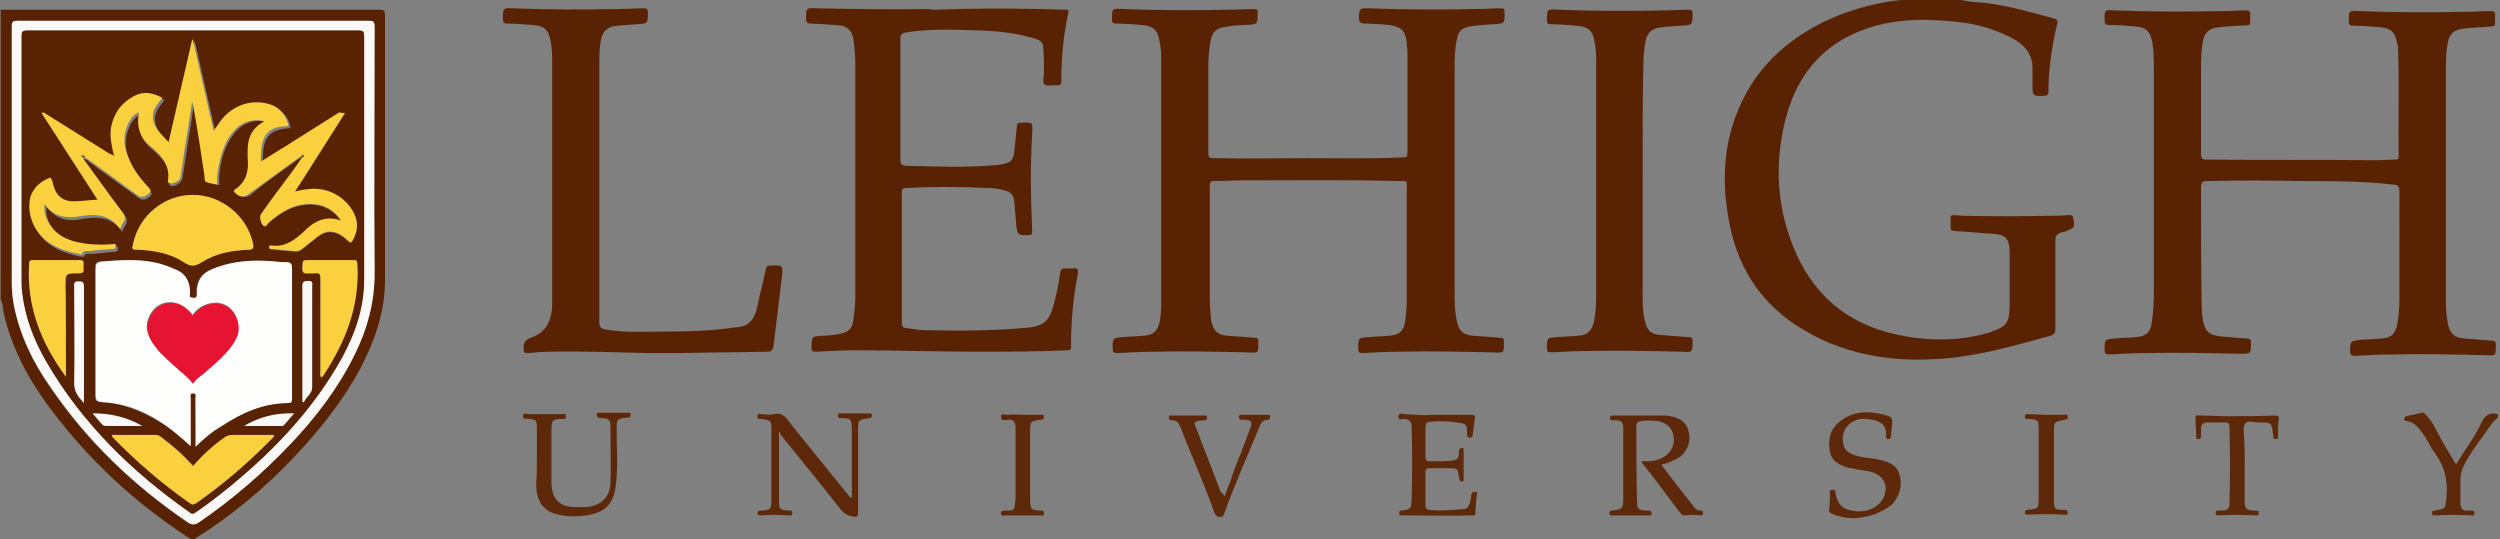 <svg id="Layer_1" xmlns="http://www.w3.org/2000/svg" viewBox="0 0 360.4 77.7"><rect x="0" y="0" width="360.4" height="77.7" fill="#808080" stroke="none"/><style>.st0{fill:#592202}.st1{fill:#5e290a}.st2{fill:#faf9f7}.st3{fill:#fefefd}.st4{fill:#fbd03f}.st5{fill:#e71332}</style><path class="st0" d="M282.8 0c1 .3 2.1.3 3.2.4 3.5.4 6.9 1.4 10.2 2.3.4.1.4.3.4.6-.8 3.3-1.3 6.6-1.3 10 0 .3-.1.4-.4.5-1.9.1-1.9.1-1.9-1.7v-2c.1-1.9-.8-3.3-2.4-4.3-2.3-1.3-4.7-2.1-7.3-2.5-3.9-.5-7.8-.7-11.6.1-7.4 1.6-12.2 6.1-14.2 13.4-1.8 6.8-1.4 13.5 1.5 19.9 3.1 6.8 8.5 10.6 15.8 11.8 4 .7 8.1.6 12.1-.6.1 0 .1 0 .2-.1 2.1-.7 2.6-1.3 2.6-3.6v-7.9c0-1.9-.6-2.5-2.5-2.6-1.8-.1-3.6-.3-5.4-.4-.4 0-.6-.1-.6-.6.1-2-.5-1.7 1.7-1.6 4.2.1 8.4.1 12.7 0 .9 0 1.8 0 2.7-.1.4 0 .5.1.6.5.2 1.3.2 1.3-1 1.8-.2.1-.5.2-.7.2-.6.2-.9.5-.9 1.1v12.8c0 .6-.1.8-.7 1-5.1 1.4-10.2 2.9-15.5 3.3-7.6.6-14.8-.6-21.3-4.9-5.4-3.6-8.5-8.8-9.6-15.2-.9-5-.8-10 1-14.8 2.5-6.8 7.4-11.3 13.9-14.2 3.5-1.5 7.2-2.4 11-2.7.1 0 .3 0 .4-.1 2.4.2 4.8.2 7.3.2zM.1 1.4h54.6c.7 0 .8.2.8.8v38.2c0 4.6-1.5 8.8-3.6 12.8-2.6 4.8-6 9-9.7 12.9-4.2 4.4-8.9 8.3-14 11.5-.1 0-.1.1-.2.2h-.5c-.1-.2-.3-.3-.5-.4-7.6-5-14.1-11-19.6-18.3C4.3 55 1.8 50.5.6 45.4c-.2-.7-.1-1.5-.5-2.2V1.4zM27.9 3H2.5c-.6 0-.8.1-.8.8v37c0 1.1.1 2.2.3 3.2.8 4.3 2.7 8.2 5.2 11.8 5.3 7.8 12 14.2 19.8 19.5.6.4 1 .4 1.6 0 4.8-3.3 9.3-7 13.2-11.3 3.7-3.9 6.9-8.1 9.3-13C53 47.4 54 43.6 54 39.5c-.1-11.9 0-23.8 0-35.6 0-.8-.2-.9-.9-.9H27.9z"/><path class="st1" d="M360.1 60.2c-.8.6-1.3 1.5-1.9 2.3-1.1 1.5-2.2 3-3 4.6-.3.6-.5 1.3-.5 2v3.5c0 .7.3 1.1 1.1 1h.5c.3 0 .4.1.4.4 0 .3-.2.4-.4.3-1.8-.1-3.5-.1-5.3 0-.2 0-.4 0-.4-.3s.1-.4.4-.4c1.7-.3 1.5-.3 1.7-2 .2-2.4-.3-4.4-1.7-6.3-.7-.9-1.1-2-1.8-2.9-.6-.8-1.2-1.6-2.3-1.7-.2 0-.3-.1-.3-.3 0-.2.1-.3.3-.4.7-.2 1.5-.3 2.2-.5.3-.1.5.2.7.4.5.5.9 1.1 1.2 1.7.8 1.6 1.7 3.1 2.6 4.6.1.2.2.5.5.7 1.2-2 2.6-3.8 3.6-5.9.5-1.2 1.3-1.6 2.4-1.3v.5z"/><path class="st0" d="M331.6 26.1c-4.5-.1-8.9-.1-13.4 0-.7 0-.9.2-.9.9 0 5.8 0 11.6.1 17.4 0 .6.1 1.3.2 1.9.3 1.5.9 2 2.5 2.2 1.3.1 2.5.2 3.8.3.4 0 .6.1.6.6 0 1.6 0 1.6-1.6 1.6-4.5-.1-9-.2-13.5-.1-1.8 0-3.5.1-5.3.2-.5 0-.7-.1-.7-.7 0-1.4 0-1.5 1.4-1.6 1-.1 2.1-.1 3.1-.2 1.5-.1 2.1-.7 2.3-2.1s.3-2.9.3-4.4V10.4c0-1.4 0-2.8-.2-4.2-.3-1.7-.9-2.3-2.7-2.4-1.2-.1-2.3-.2-3.5-.2-.5 0-.7-.1-.7-.7 0-1.5 0-1.5 1.4-1.4 5.1.2 10.3.2 15.4.1 1.2 0 2.4-.1 3.6-.1.4 0 .6.1.6.5-.1 1.9.4 1.6-1.7 1.7-1.1.1-2.2.1-3.3.3-1 .2-1.6.8-1.8 1.8-.3 1.5-.3 3-.3 4.4v12c0 .6.2.8.7.8 8.2.1 16.4 0 24.6.1.9 0 1.8-.1 2.7-.1.4 0 .5-.1.5-.5-.1-5.2.1-10.3-.1-15.5 0-.2 0-.4-.1-.6-.3-1.8-.9-2.4-2.8-2.5-1.2-.1-2.4-.2-3.6-.2-.5 0-.6-.2-.6-.6 0-1.6 0-1.6 1.5-1.5 5.1.2 10.3.2 15.4.1 1.2 0 2.4-.1 3.6-.1.4 0 .6.1.6.5-.1 2 .4 1.6-1.7 1.8-1.1.1-2.2.1-3.3.3-1 .2-1.6.8-1.8 1.8-.2 1.1-.3 2.1-.3 3.2v34.5c0 1 .1 2 .3 3 .3 1.4.9 2 2.4 2.1l3.9.3c.5 0 .6.2.6.6 0 1.6 0 1.6-1.5 1.5-4.5-.1-8.9-.2-13.4-.1-1.8 0-3.6.1-5.4.2-.5 0-.7-.1-.7-.7 0-1.4 0-1.4 1.4-1.6 1-.1 2.1-.1 3.1-.2 1.5-.1 2-.7 2.3-2.1.2-1.2.3-2.4.3-3.6V27.6c0-.8-.3-1-1-1-4.4-.5-8.8-.5-13.3-.5zm-143-3.3c4.4 0 8.8.1 13.3-.1 1 0 1 0 1-1v-14c0-.5-.1-1.1-.1-1.6-.2-1.7-.9-2.3-2.6-2.5-1.1-.1-2.3-.2-3.4-.2-.7 0-.9-.2-.9-.9.1-1.3 0-1.3 1.4-1.3 5.2.2 10.4.2 15.6.1 1.2 0 2.3-.1 3.5-.1.4 0 .5.1.5.5 0 1.7.1 1.7-1.7 1.8-1.1.1-2.1.1-3.2.3-1.3.2-1.8.7-2 2-.3 1.4-.3 2.8-.3 4.2v32.1c0 1.4 0 2.7.3 4.1.3 1.5.9 2.1 2.4 2.2l3.9.3c.4 0 .5.1.5.5 0 1.7.1 1.7-1.6 1.6-4.5-.1-8.9-.2-13.4-.1-1.8 0-3.5.1-5.3.2-.5 0-.7-.1-.7-.7 0-1.5 0-1.5 1.5-1.6 1-.1 2-.1 2.9-.2 1.6-.1 2.2-.7 2.4-2.3.1-.9.2-1.9.2-2.8V27.2c0-1.2.2-1.1-1.1-1.1-7.5-.2-15-.1-22.5-.1-1.4 0-2.8.1-4.2.1-.5 0-.6.2-.6.7V43c0 1.1.1 2.1.2 3.2.3 1.5.9 2.1 2.4 2.2l3.9.3c.4 0 .5.1.5.5 0 1.7.1 1.7-1.6 1.6-4.4-.1-8.9-.2-13.3-.1-1.8 0-3.6.1-5.4.2-.5 0-.7-.1-.7-.7 0-1.5 0-1.5 1.5-1.6 1-.1 2-.1 3-.2 1.4-.1 2-.7 2.3-2.1.2-1 .2-2.1.2-3.2V8.8c0-.9 0-1.8-.2-2.6-.2-1.8-.9-2.5-2.7-2.6-1.2-.1-2.4-.2-3.6-.2-.5 0-.6-.2-.6-.6 0-1.6 0-1.6 1.6-1.5 5.1.2 10.2.2 15.2.1 1.2 0 2.4-.1 3.6-.1.5 0 .7.1.6.6 0 1.6 0 1.6-1.6 1.7-1.1 0-2.2.1-3.2.3-1.3.2-1.7.8-2 2-.2 1.2-.3 2.4-.3 3.5v12.3c0 1.1 0 1.1 1.1 1.1 4.5.1 8.9 0 13.3 0zM135 1.4c5-.2 10-.2 14.9-.1 1.2 0 2.5.1 3.7.1.4 0 .5.1.4.5-.7 3.2-1 6.5-1 9.8 0 .4-.1.6-.6.6-.6-.1-1.4.2-1.8-.1-.4-.3-.1-1.2-.1-1.8 0-1.2 0-2.3-.1-3.5 0-.7-.4-1.1-1.1-1.3-2.6-.8-5.2-1.1-7.8-1.2-3.5-.1-6.9-.3-10.4.2-1.3.2-1.3.2-1.3 1.4v17.1c0 .5.1.7.7.8 4.3.1 8.7.3 13-.1h.2c2.2-.3 2.4-.5 2.6-2.7.1-1 .2-2 .3-2.9 0-.4.1-.5.5-.5 1.8-.1 1.8-.1 1.7 1.6-.3 4.7-.2 9.3 0 14 0 .5-.1.6-.6.6-1.5 0-1.5 0-1.7-1.5-.1-1.2-.2-2.4-.3-3.5-.1-.8-.5-1.2-1.2-1.4-.9-.3-1.9-.4-2.8-.4-3.9-.2-7.7-.2-11.6 0-.5 0-.6.2-.6.7v18.7c0 .6.2.8.7.8.9.1 1.8.3 2.7.3 5.1.1 10.1.1 15.1-.4 1.7-.2 2.7-.9 3.2-2.6.5-1.7.9-3.4 1.1-5.1.1-.6.2-.9.9-.8h1.1c.6-.1.6.2.6.7-.7 3.5-1 6.9-1 10.5 0 .3.1.6-.5.6-4.4.2-8.8.2-13.3.2-5.7 0-11.4-.2-17.1-.2-1.9 0-3.9.1-5.8.2-.5 0-.8 0-.7-.7 0-1.5 0-1.5 1.6-1.6.9 0 1.7-.1 2.6-.3 1.1-.2 1.7-.8 1.8-1.9.2-1.2.3-2.4.3-3.6V9.2c0-1.2-.1-2.5-.3-3.7-.2-1-.8-1.7-1.8-1.8-1.4-.2-2.9-.2-4.3-.3-.6 0-.7-.2-.7-.8 0-1.4 0-1.5 1.5-1.4 5.4.1 10.9.2 16.3.1.1.1.6.1 1 .1zM93.4 50.9c-4.7-.1-9.3-.3-14-.2-1.1 0-2.2.1-3.3.2-.4 0-.6 0-.6-.6-.1-.8.2-1.3 1-1.6 2.4-.8 3.1-2.7 3.1-5V9.2c0-1.1 0-2.1-.2-3.2-.3-1.7-.9-2.3-2.7-2.4-1.2-.1-2.4-.2-3.6-.2-.5 0-.6-.2-.6-.7 0-1.5 0-1.6 1.5-1.5 5 .2 10 .2 15.1.1 1.2 0 2.4-.1 3.6-.1.4 0 .7 0 .7.6 0 1.6 0 1.6-1.6 1.7-1.1.1-2.3.1-3.4.3-.9.2-1.5.8-1.7 1.7-.3 1.2-.3 2.4-.3 3.5v37.5c0 .7.3.9.9 1 2.9.5 5.7.3 8.6.3 3.4 0 6.7-.1 10-.6h.2c1.7-.1 2.6-1 3-2.7.4-1.9.9-3.8 1.3-5.7.1-.4.2-.5.6-.5 1.9-.1 1.9-.1 1.7 1.8-.4 3.3-.8 6.5-1.2 9.8-.1.6-.3.8-.9.8-4.2.1-8.3.1-12.5.2h-4.7zM236.8 26v16.5c0 1.2 0 2.4.3 3.6.3 1.5.8 2.1 2.4 2.2l3.9.3c.5 0 .6.1.6.6 0 1.6 0 1.6-1.5 1.5-4.5-.1-9-.2-13.6-.1-1.7 0-3.5.1-5.2.2-.5 0-.7-.1-.7-.6 0-1.5 0-1.5 1.5-1.6 1-.1 2-.1 3-.2 1.4-.1 2-.7 2.3-2.1.2-1.1.3-2.2.3-3.3V9.1c0-1 0-2-.2-2.9-.2-1.7-.9-2.4-2.7-2.5-1.2-.1-2.4-.2-3.6-.2-.5 0-.6-.2-.6-.6 0-1.6 0-1.6 1.6-1.5 5.1.2 10.2.2 15.2.1 1.2 0 2.4-.1 3.6-.1.5 0 .6.1.6.6 0 1.6 0 1.6-1.6 1.7-1.1.1-2.2.1-3.3.3-1.1.2-1.7.9-1.9 2-.2 1.2-.3 2.4-.3 3.5-.1 5.3-.1 10.9-.1 16.5z"/><path class="st1" d="M239.5 67c1.6 2.1 3.2 4.2 4.8 6.2.2.3.5.4.9.4.3 0 .3.2.3.4 0 .3-.2.3-.4.3-.8-.1-1.5-.1-2.3 0-.3 0-.4-.2-.6-.4-1.5-1.9-2.9-3.9-4.4-5.8-.3-.3-.5-.7-.8-1-.1-.1-.3-.3-.3-.5.1-.3.3-.1.5-.1.6 0 1.1 0 1.7-.2 1.4-.4 2.4-1.5 2.4-2.9s-.8-2.4-2.3-2.7c-.8-.1-1.7-.1-2.5 0-.4.1-.6.2-.6.7 0 3.7 0 7.3.1 11 0 1 .2 1.1 1.2 1.2h.4c.3 0 .5.1.5.4 0 .4-.3.3-.5.3h-5.2c-.2 0-.4 0-.4-.3s.1-.4.4-.4c1.6-.2 1.6-.3 1.6-1.9v-9.6c0-1.1 0-1.6-1.4-1.5-.3 0-.6 0-.5-.4 0-.4.4-.3.6-.3h7c.4 0 .7 0 1.1.1 1.2.2 2.3.8 2.6 2.1.4 1.4 0 2.6-1 3.6-.8.6-1.8 1-2.9 1.3zm-127.2-4.8v10c0 1.2.1 1.3 1.3 1.4.3 0 .7-.1.6.4 0 .5-.4.3-.6.3-1.3-.1-2.5-.1-3.8 0-.2 0-.5.1-.6-.3 0-.4.3-.4.6-.4 1.3-.1 1.4-.2 1.4-1.5V61.9c0-1.3-.1-1.3-1.4-1.5-.3 0-.7.1-.6-.4 0-.5.4-.3.6-.3.6 0 1.1.2 1.7 0 1.2-.3 1.8.4 2.4 1.3 2.8 3.5 5.7 7 8.5 10.5l.3.3c.2-.2.1-.5.1-.7V62c0-1.8-.3-1.7-1.5-1.7-.3 0-.5 0-.5-.4s.3-.3.5-.3h3.9c.2 0 .5-.1.5.3s-.3.3-.5.4c-1.4.2-1.5.2-1.5 1.6V74c0 .5-.1.5-.5.5-1-.1-1.6-.5-2.2-1.3-2.8-3.6-5.7-7.1-8.6-10.7.2 0 .1-.1-.1-.3zm-34.9 3.7v-4.5c0-.7-.3-1-1-1h-.2c-.3-.1-.8.2-.8-.4 0-.6.5-.3.8-.3H81c.2 0 .5-.2.6.3 0 .4-.2.4-.5.4h-.5c-.9.1-1 .2-1.1 1.1v8.3c.1 2.1 1.1 3.2 3.2 3.3h1.7c2.1-.1 3.6-1.4 3.6-3.5.1-2.8 0-5.5 0-8.3 0-.7-.3-1-1-1-.2 0-.5 0-.7-.1-.2 0-.2-.2-.3-.4 0-.2.1-.3.3-.3h4.3c.2 0 .3 0 .3.3 0 .2 0 .4-.3.4h-.2c-1.5.2-1.5.2-1.5 1.8 0 2.6.2 5.2-.1 7.8-.3 2.8-1.5 4.1-4.3 4.5-1.3.2-2.7.2-4-.1-2.2-.5-3.2-1.9-3.2-4.5.1-1.1.1-2.4.1-3.8zm129.4-6.1h5.3c.5 0 .6.1.5.6-.1.7-.2 1.5-.3 2.3 0 .3-.1.4-.4.4-.3 0-.4-.1-.4-.4v-.1c0-1.5-.1-1.5-1.5-1.7-1.3-.2-2.5-.2-3.8-.1-.5 0-.7.2-.7.8v4.2c0 .6.2.7.7.7 1.1 0 2.1 0 3.2-.1.6-.1.9-.3.9-.9 0-.2 0-.5.1-.7 0-.2.2-.2.4-.2s.2.1.2.3v4.2c0 .2 0 .3-.2.3s-.4 0-.4-.2c0-.1 0-.3-.1-.4-.1-1.2-.1-1.3-1.4-1.3H206c-.4 0-.5.2-.5.5v4.9c0 .4.1.5.5.6 1.7.2 3.3 0 5-.1.6 0 .7-.5.9-.9.1-.4.2-.8.2-1.2.1-.4.3-.4.6-.4.4 0 .2.3.2.4-.1.9-.2 1.8-.2 2.6 0 .5-.3.4-.6.4-2.9.1-5.7 0-8.6 0h-1.4c-.2 0-.4 0-.4-.3s.1-.4.4-.4c1.3-.2 1.3-.2 1.4-1.6.1-3.5.1-7 0-10.5 0-.7-.3-1-1-1.1-.3 0-1 .3-.9-.4.1-.6.7-.3 1-.3 1.5.1 3 .2 4.2.1zm60.4 14.9c-1 0-2.1-.2-3-.6-.4-.1-.6-.3-.5-.8.1-.7.1-1.5.1-2.2 0-.2-.1-.5.4-.5.4 0 .4.2.4.5.4 1.8 1.1 2.4 3 2.6 1.7.2 3.4-.7 4-2.1.6-1.6 0-2.9-1.6-3.5-1-.3-2-.3-3-.6h-.3c-1.3-.4-2.6-.8-2.9-2.4-.3-1.7 0-3.2 1.4-4.3 1.8-1.5 3.9-1.6 6.1-1.1 1.6.4 1.6.5 1.4 2.1 0 .4-.1.8-.1 1.1 0 .2-.1.4-.3.4-.2 0-.4 0-.4-.3v-.2c.1-1.6-.9-2.1-2.1-2.3-1-.2-2-.2-2.9.4-1 .7-1.4 1.7-1.2 2.9.1 1.1.9 1.6 1.9 1.9 1 .3 2 .3 3 .5 1.3.3 2.7.6 3.2 2.1.5 1.6.1 3.1-1 4.4-1.8 1.4-3.6 1.9-5.6 2zm-90.7-3.1c.5-1.3 1-2.5 1.4-3.8.8-2 1.6-4 2.3-6 .4-1 .3-1.2-.8-1.3h-.5c-.3 0-.2-.2-.3-.4 0-.2.1-.3.3-.3h3.9c.2 0 .3 0 .3.3 0 .2 0 .4-.3.4-.8 0-1.1.6-1.3 1.2-1.7 4.1-3.5 8.1-5 12.3-.1.4-.3.6-.7.5-.4 0-.5-.2-.7-.5-1.5-4.3-3.4-8.4-5-12.6-.2-.5-.5-.8-1.1-.8-.2 0-.5 0-.5-.4s.3-.3.5-.3h4.5c.2 0 .5-.1.5.3s-.2.4-.5.4c-1.5.1-1.5.2-.9 1.5 1.1 3 2.3 5.9 3.4 8.9.3.1.4.3.5.6zM323.6 67v5.2c0 1.2.2 1.3 1.3 1.4h.4c.3 0 .3.1.3.4 0 .3-.1.3-.4.3-1.8-.1-3.6-.1-5.4 0-.2 0-.4 0-.4-.3 0-.2.1-.4.3-.4h.7c.7 0 1-.3 1-1 .1-3.7.1-7.4 0-11.1 0-.4-.1-.6-.6-.6h-2.6c-.6 0-.9.3-.9.9v1.1c0 .3-.1.4-.4.4-.3 0-.3-.1-.3-.4 0-.9-.1-1.8-.1-2.7 0-.5.3-.3.5-.3 1.4 0 2.8.1 4.2.1 2.2 0 4.5 0 6.7-.1.6 0 .7.2.6.7-.1.7-.1 1.5-.1 2.2 0 .2.1.5-.3.5s-.4-.2-.4-.5c-.2-1.9-.2-1.9-2.1-1.9-.6 0-1.5-.3-1.9.1-.4.4-.2 1.3-.2 2 .1 1.3.1 2.6.1 4zM295 59.8h2.6c.2 0 .5-.1.5.3 0 .3-.1.4-.4.4-1.6.3-1.6.3-1.6 1.9V72.6c0 .7.4.9 1 .9h.5c.3 0 .5.1.5.4 0 .4-.3.3-.5.3-1.7-.1-3.5-.1-5.2 0-.2 0-.5 0-.5-.3s.2-.4.4-.4c1.6-.2 1.6-.2 1.6-1.9v-10c0-1-.2-1.1-1.2-1.2h-.5c-.3 0-.3-.2-.3-.4 0-.3.2-.3.4-.3l2.7.1zm-147.6 0h2.6c.2 0 .5-.1.5.3 0 .3-.2.4-.4.4-1.6.2-1.6.2-1.6 1.9v10c.1 1 .2 1.1 1.2 1.2h.2c.3 0 .6-.1.6.4s-.3.3-.6.3H145c-.3 0-.7.2-.7-.3s.4-.3.7-.4h.6c.4 0 .7-.3.7-.7 0-.4.1-.7.1-1.1v-9.6-.8c-.1-.6-.3-.9-1-.9-.4 0-1.1.3-1.1-.4s.7-.2 1.1-.3c.7-.1 1.3 0 2 0z"/><path class="st2" d="M27.9 3h25.3c.6 0 .8.1.8.8 0 11.9-.1 23.8 0 35.6 0 4.1-1 7.9-2.8 11.6-2.4 4.9-5.6 9.1-9.3 13-4 4.2-8.4 8-13.2 11.3-.6.4-1 .4-1.6 0C19.3 70 12.6 63.6 7.3 55.8 4.8 52.3 2.9 48.4 2 44c-.2-1.1-.3-2.1-.3-3.2v-37c0-.7.2-.8.8-.8h25.4zm0 1.4H4c-.7 0-.8.2-.8.8v34.9c0 .7 0 1.4.1 2.1.3 3.6 1.6 6.8 3.3 9.8 5.2 9 12.4 16 20.8 21.9.4.3.6.1.9-.1 2.1-1.5 4.2-3.1 6.2-4.8 5.8-5 11-10.6 14.7-17.4 1.9-3.5 3.2-7.2 3.2-11.3V5.2c0-.7-.1-.8-.8-.8H27.9z"/><path class="st0" d="M27.9 4.4h23.8c.7 0 .8.2.8.8v35.1c0 4.1-1.3 7.8-3.2 11.3C45.5 58.4 40.4 64 34.5 69c-2 1.7-4 3.3-6.2 4.8-.3.2-.6.4-.9.1C19 68 11.8 61 6.6 52c-1.7-3-3-6.3-3.4-9.8-.1-.7-.1-1.4-.1-2.1V5.2c0-.6.1-.8.8-.8h24zm15.6 18.2l.1.1c-.6.9-1.3 1.8-1.9 2.7-1.3 1.9-2.7 3.7-4.1 5.6-.2.3 0 1.4.4 1.6.4.2.5-.3.7-.4 1.8-1.6 3.8-2.8 6.3-2.7 1.7.1 3.1.8 4.2 2.4-2-.7-3.6-.1-5 1.2-.4.3-.8.7-1.1 1-1.1 1-2.3 1.6-3.8 1.4-.2 0-.5-.1-.5.2 0 .3.3.2.5.3l3.3.3c.4 0 .6-.1.9-.3.8-.6 1.6-1.3 2.4-1.9 1.2-.9 2.4-.8 3.6.1.2.2.5.4.7.6.2.2.4.3.6 0 .7-1.2.9-2.5.3-3.8-1.2-2.6-4.1-4.1-6.9-3.6-.5.1-1.1.2-1.7.3l1.3-2 5.9-9.3.1-.2-.1.1c-.2.1-.3.1-.5.2-2.5 1.6-5.1 3.2-7.6 4.8-1.2.8-2.4 1.5-3.7 2.3v-.9c0-2.6.8-4 3.6-4.2.4 0 .4-.2.3-.5-.4-1.4-1.3-2.3-2.7-2.7-2.8-.9-5.7.3-7.4 3-.2.3-.3.5-.6.9L28.1 6H28l-3.4 14.8c-.9-1-2-1.8-2.2-3.1-.3-1.4.6-2.3 1.3-3.3-1.3-.7-2.6-1-4-.3-1.9 1-3 2.5-3.4 4.6-.3 1.3.1 2.6.4 3.9l-.1.1c-.2-.1-.5-.2-.7-.3-3-1.9-6.1-3.8-9.1-5.7-.1-.1-.3-.3-.6-.1l8 12.5c-1.4 0-2.6.3-3.9.2-1.1-.1-1.9-.6-2.3-1.7-.2-.4-.3-.9-.4-1.3-.1-.3-.1-.5-.5-.3-1.2.6-2.1 1.4-2.4 2.7-.6 2.4.4 5 2.4 6.5 1.4 1 3 1.5 4.6 1.8h.4c.2-.6.8-.4 1.2-.4 1.1-.1 2.2-.2 3.2-.3.4 0 .5-.2.5-.5 0-.5-.4-.2-.5-.2-1.3.1-2.7.1-4-.1-2-.3-3.8-.9-5-2.7-.6-.9-.9-1.8-.8-3 1.3 1.8 3.1 2.2 5 1.8 2.2-.4 4.4-.4 5.9 1.8.2-.3.2-.6.4-.8.5-.7.3-1.2-.2-1.8L12.1 23l.1-.1c.2.1.4.2.6.4 2.3 1.7 4.7 3.4 7 5.1.6.5 1.1.5 1.7 0 .5-.4.4-.5.1-1-1.4-1.5-2.5-3.1-3.2-5.1-.5-1.6-.3-3 .5-4.5.3-.5.7-1 1.3-1.2-.1.4-.1.8-.1 1.2-.1 1.5.6 2.7 1.7 3.6 1.6 1.4 3 2.8 2.6 5.1 0 .1 0 .2.2.3.6.2 1.6-.5 1.7-1.1.3-1.7.5-3.4.8-5.2.3-1.8.6-3.7.9-5.8.1.4.2.7.2.9.5 3.3 1 6.7 1.6 10 0 .3 0 .7.4.8.4.1.9.2 1.4.3v-1.2c.2-2.3.7-4.5 2.3-6.4 1.1-1.4 3-2 4.5-1.5-1.6.9-2.4 2.3-2.4 4.1v1.2c.2 1.8-.2 3.4-1.8 4.5-.1.1-.3.2-.1.4.6.7 1.3.8 2 .3 2.3-1.9 4.9-3.7 7.4-5.5zM28.2 64.4c1.2-1.2 2.4-2.2 3.7-3 2.9-2 6-3.3 9.6-3.3.5 0 .5-.2.5-.6v-6.2-12.6c0-.6-.1-.9-.8-.9-1.1 0-2.1-.1-3.2-.2-2.6-.1-5.1.2-7.5 1.2-1.5.6-2.2 1.7-2.2 3.3v.2c.1.6-.3.7-.7.6-.5-.1-.3-.5-.3-.7 0-1.6-.6-2.8-2.2-3.4-.9-.3-1.7-.7-2.6-.9-2.6-.6-5.3-.4-7.9-.2-.8 0-.9.3-.9 1.1v17.7c0 1.4 0 1.4 1.3 1.5 3.3.3 6.2 1.6 8.9 3.4 1.2.8 2.3 1.8 3.5 2.9v-6.9c0-.3-.2-.7.4-.7.6 0 .3.4.3.7.1 2.3.1 4.5.1 7zm-.4-36.3c-4.1 0-7.7 2.9-8.6 7-.2.8-.2.8.7.9 2.3.1 4.7.5 6.6 1.8 1 .6 1.6.6 2.6 0 2-1.3 4.3-1.7 6.7-1.8.6 0 .8-.1.7-.8-.8-4.1-4.6-7.1-8.7-7.1zM16.1 62.7c.1.2.1.2.2.3 3.4 3.5 7.1 6.7 11.1 9.5.4.3.6.2 1 0 4-2.8 7.6-6 11-9.4.1-.1.3-.2.1-.4h-5.8c-.5 0-.9.1-1.3.4-1.6 1.2-3.1 2.6-4.5 4.1-1.4-1.6-2.9-2.9-4.5-4.1-.3-.2-.5-.4-.9-.4h-6.4zm30.2-8.3c.1-.1.1-.1.2-.1 3.3-4.9 5.4-10.2 5-16.3 0-.5-.2-.5-.6-.5h-6.3c-1.1 0-.9-.1-1 1-.1.7.2 1 .9.9h.9c.7-.1.9.1.8.8v13.4c0 .2-.1.5.1.8zm-36.8-.1v-13c0-1.9 0-2 1.9-1.9.6 0 .8-.2.7-.8v-.5c0-.4-.1-.6-.5-.6H4.8c-.4 0-.5.1-.5.5-.5 6.1 1.6 11.4 5.2 16.3zm34.1 3.6c.1 0 .1.1.2.1.3-.8 1.2-1.2 1.2-2.2V41.2c0-.5-.1-.7-.6-.7s-.8 0-.8.7V57.9zm-31.5.2v-.7-16.1c0-.6-.1-.8-.7-.8-.7 0-.7.4-.7.8 0 4.6.1 9.3 0 13.9 0 1.3.6 2 1.4 2.9zm23.1 3.3h5.2c.2 0 .4 0 .5-.1.5-.5.9-1 1.5-1.7-2.7 0-5 .6-7.2 1.8zm-14.7 0c-2.2-1.3-4.5-1.9-7.2-1.8.5.6.9 1 1.2 1.4.2.2.4.4.7.4h5.3z"/><path class="st3" d="M28.2 64.4v-7c0-.2.2-.6-.3-.7-.6 0-.4.4-.4.7v6.9c-1.2-1.1-2.3-2-3.5-2.9-2.7-1.9-5.6-3.2-8.9-3.4-1.3-.1-1.3-.2-1.3-1.5V38.8c0-.7.1-1 .9-1.1 2.6-.2 5.3-.4 7.9.2.9.2 1.7.5 2.6.9 1.6.6 2.2 1.8 2.2 3.4 0 .3-.2.7.3.7.4.1.8.1.7-.6v-.2c0-1.6.7-2.7 2.2-3.3 2.4-1 4.9-1.3 7.5-1.2 1.1 0 2.1.2 3.2.2.7 0 .8.3.8.9v18.8c0 .4-.1.6-.5.6-3.6 0-6.7 1.4-9.6 3.3-1.4.8-2.6 1.8-3.8 3zm-.4-9.1c.3-.5.8-.9 1.2-1.3.9-.8 1.9-1.6 2.8-2.5 1-.9 1.8-1.9 2.3-3.1.5-1.4.2-3-1-4-.9-.9-2.4-1-3.7-.4-.7.3-1.2.8-1.7 1.4-.3-.3-.5-.6-.7-.8-2.1-1.9-4.9-1.1-5.7 1.5-.4 1.2 0 2.2.6 3.2.9 1.4 2.1 2.4 3.3 3.5 1 .9 1.9 1.5 2.6 2.5z"/><path class="st4" d="M49.7 16.3l-5.9 9.3-1.3 2c.6-.1 1.2-.3 1.7-.3 2.8-.5 5.7 1 6.9 3.6.6 1.3.4 2.6-.3 3.8-.2.3-.3.3-.6 0-.2-.2-.4-.4-.7-.6-1.2-.9-2.4-1-3.6-.1-.8.6-1.6 1.3-2.4 1.9-.3.2-.5.3-.9.3l-3.3-.3c-.2 0-.5 0-.5-.3s.3-.2.5-.2c1.5.2 2.7-.5 3.8-1.4.4-.3.8-.7 1.1-1 1.4-1.3 3-1.9 5-1.2-1.1-1.6-2.4-2.3-4.2-2.4-2.5-.1-4.5 1.1-6.3 2.7-.2.2-.3.7-.7.4-.4-.2-.6-1.3-.4-1.6 1.3-1.9 2.7-3.7 4.1-5.6.7-.9 1.3-1.8 1.9-2.7.1-.1.2-.2.1-.3-.1-.1-.2.1-.3.2L35.8 28c-.7.5-1.4.4-2-.3-.2-.2 0-.3.1-.4 1.6-1.1 2-2.7 1.8-4.5v-1.2c0-1.8.7-3.2 2.4-4.1-1.5-.5-3.4.1-4.5 1.5-1.5 1.8-2 4.1-2.3 6.4v1.2c-.5-.1-1-.2-1.4-.3-.5-.1-.4-.5-.4-.8-.5-3.3-1-6.7-1.6-10 0-.2-.1-.4-.2-.9-.3 2.1-.6 3.9-.9 5.8-.3 1.7-.5 3.4-.8 5.2 0 .4-1 1-1.6.8-.2-.1-.2-.2-.2-.3.4-2.3-1-3.8-2.6-5.1-1.1-.9-1.7-2.1-1.7-3.6 0-.4.1-.7.1-1.2-.6.2-1 .7-1.3 1.2-.8 1.4-1 2.9-.5 4.5.6 2 1.8 3.6 3.2 5.1.4.4.4.6-.1 1-.6.5-1.1.5-1.7 0-2.3-1.7-4.6-3.4-7-5.1-.2-.1-.4-.2-.6-.4l-.3-.2c-.1.2.1.2.1.3 1.9 2.6 3.7 5.2 5.7 7.8.5.6.7 1.1.2 1.8-.2.2-.2.5-.4.8-1.5-2.2-3.7-2.2-5.9-1.8-2 .3-3.7 0-5-1.8-.1 1.2.2 2.1.8 3 1.2 1.8 3 2.4 5 2.7 1.3.2 2.7.2 4 .1.2 0 .5-.2.5.2 0 .3-.1.5-.5.5-1.1.1-2.2.1-3.2.3-.4 0-.9-.2-1.2.4 0 .1-.3.1-.4 0-1.6-.3-3.2-.8-4.6-1.8-2-1.5-3-4.1-2.4-6.5.5-1.3 1.4-2.1 2.6-2.6.3-.2.4 0 .5.3.1.4.2.9.4 1.3.4 1 1.2 1.6 2.3 1.7 1.2.1 2.5-.2 3.9-.2L6 16.3c.3-.2.4 0 .6.1 3 1.9 6.1 3.8 9.1 5.7.2.1.4.2.7.3 0 .1.1.1.1 0l-.1-.1c-.3-1.3-.6-2.5-.4-3.9.4-2.1 1.5-3.6 3.4-4.6 1.4-.7 2.7-.4 4 .3-.8 1-1.6 1.9-1.3 3.3.3 1.3 1.3 2.1 2.2 3.1l3.4-14.8h.1l3 13.2c.2-.4.4-.6.6-.9 1.7-2.7 4.6-3.8 7.4-3 1.4.4 2.2 1.4 2.7 2.7.1.3.1.5-.3.5-2.8.1-3.5 1.6-3.6 4.2v.9c1.3-.8 2.5-1.6 3.7-2.3 2.5-1.6 5.1-3.2 7.6-4.8.4.1.5.1.8.1-.1-.1-.1 0 0 0z"/><path class="st4" d="M27.8 28.1c4.1 0 7.8 3 8.7 7.1.1.6-.1.8-.7.8-2.4.1-4.7.5-6.7 1.8-1 .6-1.6.7-2.6 0-2-1.3-4.3-1.7-6.6-1.8-.9 0-.9 0-.7-.9.9-4.1 4.5-7 8.6-7zM16.1 62.7h6.3c.4 0 .7.2.9.4 1.6 1.2 3.1 2.5 4.5 4.1 1.3-1.5 2.8-2.9 4.5-4.1.4-.3.8-.4 1.3-.4h5.8c.1.2-.1.3-.1.4-3.4 3.5-7 6.6-11 9.4-.4.3-.6.3-1 0-4-2.8-7.7-6-11.1-9.5 0-.1 0-.2-.1-.3zm30.2-8.3c-.2-.3-.1-.6-.1-.8V40.2c0-.7-.2-.9-.8-.8h-.9c-.7.1-1-.1-.9-.9.1-1.1-.1-.9 1-1h6.3c.4 0 .6 0 .6.5.4 6.1-1.7 11.3-5 16.3-.1 0-.1 0-.2.1zm-36.8-.1C5.9 49.4 3.8 44.1 4.2 38c0-.4.1-.5.5-.5h6.8c.5 0 .6.2.5.6v.5c.1.6-.1.8-.7.8-1.9 0-1.9 0-1.9 1.9.1 0 .1 13 .1 13z"/><path class="st2" d="M43.6 57.9V47.6v-6.4c0-.6.3-.7.8-.7.6 0 .7.2.6.7v14.6c0 1-.9 1.4-1.2 2.2l-.2-.1zm-31.5.2c-.8-.9-1.4-1.6-1.4-2.8.1-4.6 0-9.3 0-13.9 0-.5-.1-.9.7-.8.6 0 .7.2.7.8V58.1zm23.1 3.3c2.2-1.3 4.5-1.9 7.2-1.8-.6.6-1 1.2-1.5 1.7-.1.2-.3.1-.5.1h-5.2zm-14.7 0h-5.2c-.3 0-.5-.1-.7-.4-.4-.4-.8-.9-1.2-1.4 2.6 0 4.9.6 7.1 1.8z"/><path class="st4" d="M49.6 16.2l.1-.1-.1.1z"/><path class="st5" d="M27.8 55.3c-.7-1-1.7-1.6-2.5-2.4-1.2-1.1-2.4-2.1-3.3-3.5-.6-1-1-2-.6-3.2.8-2.6 3.7-3.4 5.7-1.5.3.2.5.5.7.8.5-.6 1-1.1 1.7-1.4 1.3-.6 2.8-.4 3.7.4 1.1 1.1 1.5 2.7 1 4-.5 1.2-1.4 2.2-2.3 3.1-.9.9-1.8 1.6-2.8 2.5-.5.3-.9.7-1.3 1.2z"/><path class="st0" d="M43.5 22.6c.1-.1.2-.2.3-.2.1.1-.1.2-.1.3-.1 0-.2-.1-.2-.1zm-31.4.1c-.1-.1-.3-.2-.1-.3l.3.2c-.2 0-.2 0-.2.1zm4.3-.3c0 .1.1.1 0 0 0 .2 0 .2 0 0 0 .1 0 0 0 0z"/></svg>